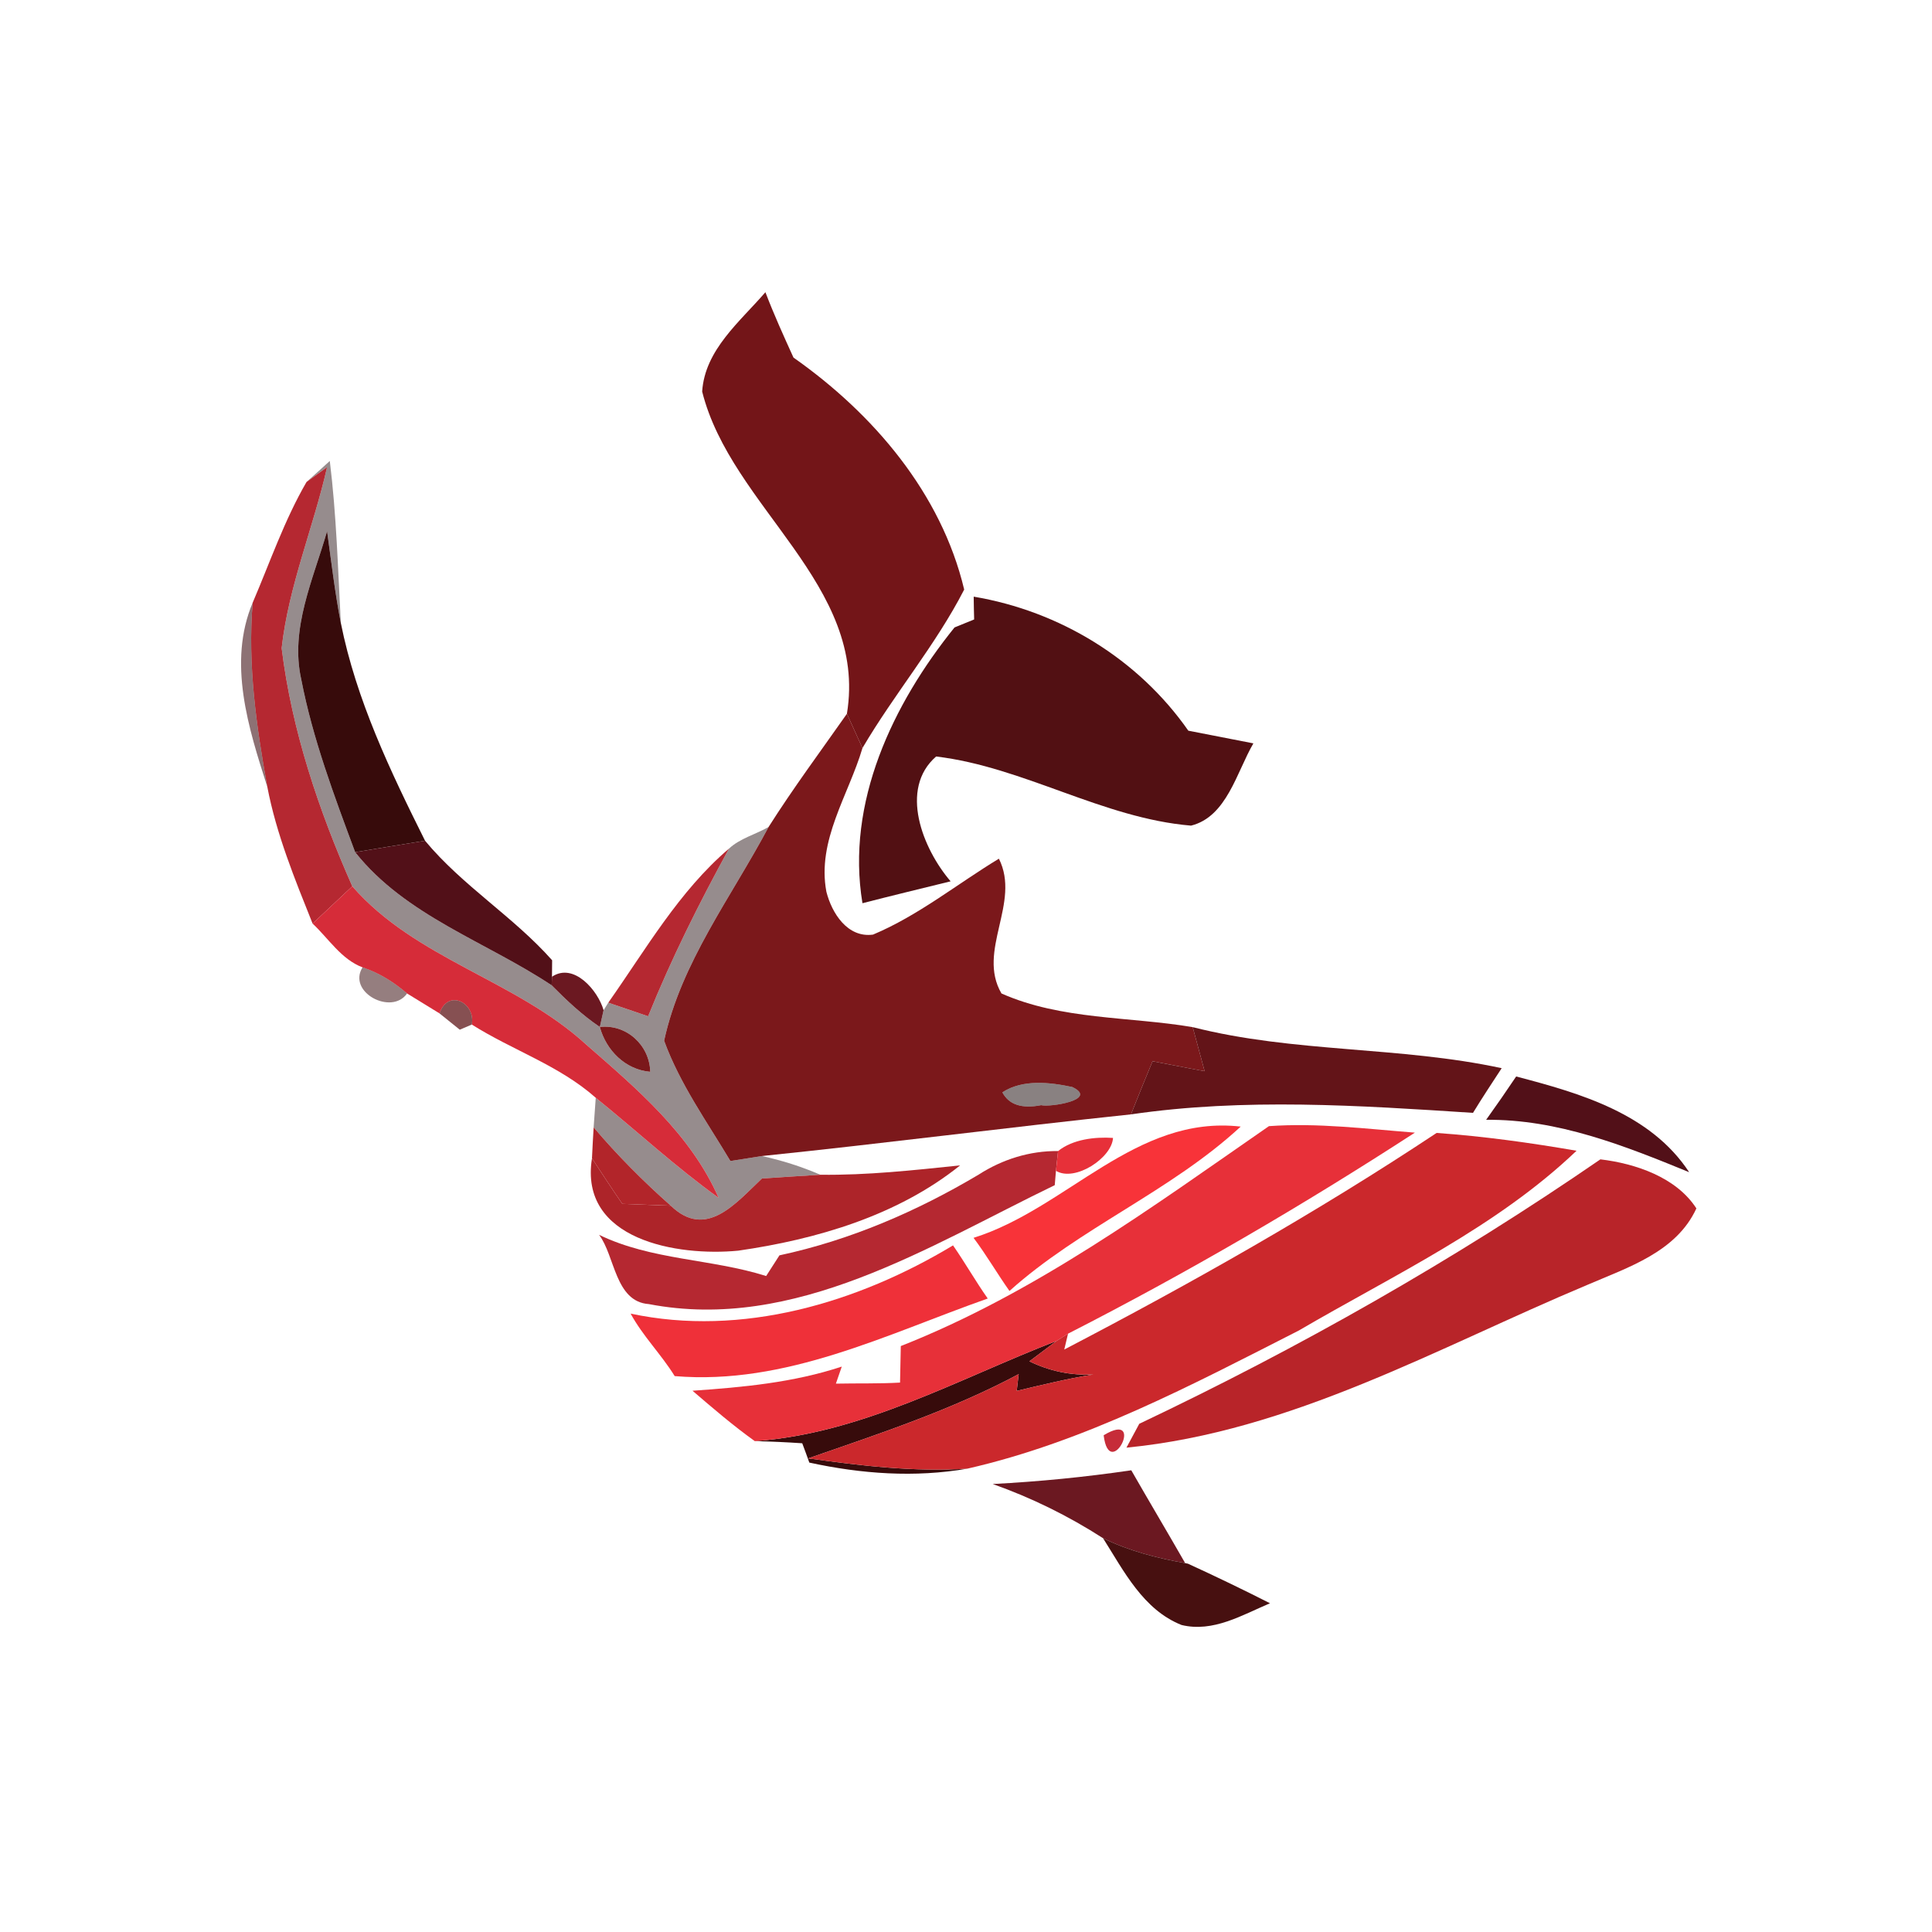 <svg xmlns="http://www.w3.org/2000/svg" width="128pt" height="128pt" viewBox="0 0 128 128"><path fill="#731518" d="M50.71 19.36c.56 1.47 1.21 2.9 1.86 4.33 5.28 3.71 9.79 8.98 11.31 15.37-1.88 3.67-4.64 6.92-6.74 10.5-.26-.57-.77-1.7-1.03-2.27 1.4-8.56-7.67-13.67-9.59-21.35.18-2.77 2.51-4.63 4.19-6.58z"/><path fill="#1a0607" d="M20.31 31.93c.39-.35 1.16-1.04 1.54-1.39.44 3.57.54 7.15.73 10.73-.39-2.01-.63-4.05-.91-6.08-.91 3.18-2.47 6.45-1.71 9.83.76 3.93 2.18 7.7 3.57 11.44 3.35 4.22 8.66 5.92 13.02 8.82.99 1 2.02 1.97 3.19 2.76.42 1.55 1.69 2.83 3.34 2.97-.04-1.76-1.57-3.17-3.34-2.97.06-.28.19-.83.25-1.11l.31-.5c.66.22 1.98.68 2.64.9 1.54-3.82 3.38-7.5 5.36-11.11.73-.68 1.77-.94 2.62-1.43-2.45 4.62-5.8 8.98-6.92 14.16 1.04 2.86 2.84 5.37 4.39 7.97.52-.08 1.57-.25 2.09-.33 1.33.29 2.62.7 3.87 1.24-1.29.08-2.58.16-3.87.25-1.75 1.65-3.7 4.06-6.04 1.8-1.82-1.61-3.54-3.34-5.11-5.19.03-.49.1-1.47.14-1.96 2.72 2.2 5.29 4.58 8.14 6.63-1.84-4.2-5.41-7.22-8.79-10.17-4.64-4.25-11.28-5.65-15.48-10.47-2.22-5.02-4.01-10.33-4.68-15.78.46-4.11 2.1-7.98 3.01-11.99l-1.36.98z" opacity=".46"/><g fill="#b52831"><path d="M20.31 31.93l1.36-.98c-.91 4.01-2.55 7.88-3.01 11.99.67 5.45 2.46 10.76 4.68 15.78-.88.82-1.75 1.64-2.63 2.47-1.18-2.95-2.4-5.92-3-9.06-.73-4.02-1.31-8.11-.97-12.2 1.15-2.68 2.1-5.47 3.57-8zM40.3 66.43c2.49-3.53 4.68-7.38 8-10.21-1.98 3.61-3.82 7.29-5.36 11.11-.66-.22-1.98-.68-2.64-.9zM64.84 77.82c1.57-1.01 3.38-1.58 5.26-1.56-.03.32-.1.98-.14 1.31l-.08.95c-8.36 4.04-17.2 9.74-26.89 7.88-2.25-.16-2.24-3.2-3.3-4.59 3.49 1.69 7.43 1.58 11.07 2.73.22-.34.66-1.03.88-1.37 4.67-1 9.1-2.91 13.2-5.35z"/></g><g fill="#370b0b"><path d="M19.96 45.02c-.76-3.38.8-6.65 1.71-9.83.28 2.03.52 4.07.91 6.08 1.02 5.1 3.28 9.82 5.58 14.43-1.54.25-3.08.5-4.63.76-1.39-3.74-2.81-7.51-3.57-11.44zM50.01 95.48c7.13-.51 13.45-4.11 19.99-6.64l-1.8 1.35c1.33.65 2.76.95 4.24.87-1.71.28-3.4.69-5.08 1.09l.13-1.11c-4.44 2.37-9.21 3.94-13.94 5.58 3.49.49 7.02.91 10.55.68-3.48.61-7.04.35-10.48-.4-.11-.32-.35-.96-.47-1.28-1.05-.07-2.09-.12-3.14-.14z"/></g><path fill="#3b0c10" d="M17.71 52.13c-1.25-3.89-2.64-8.23-.97-12.2-.34 4.09.24 8.18.97 12.2z" opacity=".58"/><path fill="#521013" d="M64.51 39.53c5.7.96 10.9 4.13 14.22 8.88 1.44.28 2.88.56 4.31.84-1.11 1.9-1.76 4.86-4.13 5.45-5.86-.49-11.09-3.89-16.89-4.58-2.47 2.15-.89 6.11.96 8.27-1.95.48-3.9.95-5.84 1.45-1.11-6.67 2.01-13.2 6.1-18.27.33-.13.98-.4 1.3-.53-.01-.38-.03-1.13-.03-1.51z"/><g fill="#7b181b"><path d="M50.92 54.79c1.63-2.57 3.44-5.01 5.19-7.5.26.57.77 1.7 1.03 2.27-.92 3.12-3.03 6.12-2.39 9.52.36 1.42 1.4 3.07 3.09 2.84 3-1.26 5.57-3.35 8.34-5.03 1.47 2.93-1.48 6.1.17 8.93 3.97 1.76 8.46 1.52 12.67 2.23.26.97.52 1.94.79 2.92-1.16-.21-2.3-.45-3.45-.66-.49 1.17-.96 2.34-1.43 3.52-8.16.86-16.29 1.92-24.45 2.76-.52.08-1.57.25-2.09.33-1.55-2.6-3.35-5.11-4.39-7.97 1.12-5.18 4.47-9.54 6.92-14.16m15.49 17.58c.43.82 1.29 1.1 2.57.85.56.15 3.82-.35 2.07-1.2-1.49-.32-3.29-.53-4.64.35zM39.74 68.04c1.77-.2 3.3 1.21 3.34 2.97-1.65-.14-2.92-1.42-3.34-2.97z"/></g><g fill="#521018"><path d="M23.53 56.46c1.55-.26 3.09-.51 4.63-.76 2.48 2.99 5.86 5.03 8.42 7.92l-.01 1.09-.02.57c-4.36-2.9-9.67-4.6-13.02-8.82zM98.46 74.19c.68-.95 1.34-1.9 1.99-2.87 4.24 1.11 8.9 2.45 11.46 6.34-4.3-1.76-8.72-3.52-13.45-3.47z"/></g><path fill="#d62c39" d="M23.34 58.72c4.2 4.82 10.84 6.22 15.48 10.47 3.38 2.95 6.95 5.97 8.79 10.17-2.85-2.05-5.42-4.43-8.14-6.63-2.41-2.14-5.52-3.15-8.21-4.85.26-1.46-1.59-2.39-2.14-.74-.54-.33-1.61-.99-2.15-1.32-.87-.75-1.86-1.37-2.95-1.73-1.41-.53-2.25-1.91-3.31-2.9.88-.83 1.75-1.65 2.63-2.47z"/><path fill="#380c0f" d="M24.02 64.09c1.09.36 2.08.98 2.95 1.73-1.03 1.48-3.98-.09-2.95-1.73z" opacity=".53"/><g fill="#6b1821"><path d="M36.57 64.71c1.45-.97 3.05.92 3.42 2.22-.06.28-.19.83-.25 1.11-1.17-.79-2.2-1.76-3.19-2.76l.02-.57zM65.77 98.32c3.07-.16 6.13-.46 9.18-.91 1.18 2.06 2.39 4.09 3.57 6.15-1.87-.33-3.73-.81-5.44-1.65-2.3-1.48-4.74-2.68-7.31-3.59z"/></g><path fill="#5e1618" d="M29.12 67.14c.55-1.65 2.4-.72 2.14.74l-.8.34c-.34-.27-1.01-.81-1.34-1.08z" opacity=".75"/><path fill="#631418" d="M79.02 68.05c6.71 1.71 13.71 1.26 20.47 2.72-.64.98-1.29 1.96-1.9 2.96-7.54-.49-15.14-1-22.66.1.47-1.18.94-2.35 1.43-3.52 1.15.21 2.29.45 3.45.66-.27-.98-.53-1.95-.79-2.92z"/><path fill="#140405" d="M66.41 72.37c1.35-.88 3.15-.67 4.64-.35 1.75.85-1.51 1.35-2.07 1.2-1.28.25-2.14-.03-2.57-.85z" opacity=".5"/><path fill="#b2252a" d="M39.33 74.69c1.57 1.85 3.29 3.58 5.11 5.19l-3.21-.12c-.69-1-1.35-2.01-2.01-3.02.02-.51.08-1.54.11-2.05z"/><g fill="#e73039"><path d="M70.1 76.26c.98-.78 2.43-.95 3.64-.87-.07 1.32-2.52 2.94-3.78 2.18.04-.33.11-.99.14-1.31zM59.68 89.18c8.88-3.5 16.61-9.18 24.39-14.57 3.23-.23 6.46.18 9.67.43-7.43 4.82-15.09 9.29-22.98 13.32l-.76.48c-6.54 2.53-12.86 6.13-19.99 6.64-1.44-1.03-2.79-2.19-4.13-3.34 3.33-.23 6.69-.54 9.89-1.6l-.39 1.13c1.42-.03 2.84.01 4.25-.07.01-.6.04-1.81.05-2.42z"/></g><path fill="#f83339" d="M64.5 82.01c6.19-1.94 10.74-8.17 17.7-7.37-4.64 4.29-10.67 6.71-15.32 10.89-.82-1.16-1.53-2.39-2.38-3.52z"/><path fill="#cb282c" d="M70.51 89.41c8.44-4.4 16.74-9.09 24.67-14.35 3.11.22 6.2.65 9.27 1.18-5.31 5.07-12.11 8.23-18.4 11.91C79 91.74 71.86 95.53 64.1 97.3c-3.53.23-7.06-.19-10.55-.68 4.73-1.64 9.5-3.21 13.94-5.58l-.13 1.11c1.68-.4 3.37-.81 5.08-1.09-1.48.08-2.91-.22-4.24-.87l1.8-1.35.76-.48-.25 1.05z"/><path fill="#ad2429" d="M39.22 76.74c.66 1.01 1.32 2.02 2.01 3.02l3.21.12c2.34 2.26 4.29-.15 6.04-1.8 1.29-.09 2.58-.17 3.87-.25 3.1.04 6.18-.3 9.26-.62-4.15 3.33-9.5 4.9-14.7 5.65-4.02.39-10.56-.7-9.69-6.12z"/><path fill="#b82429" d="M75.48 94.33c10.62-5.04 20.86-10.85 30.55-17.52 2.34.28 5.03 1.19 6.36 3.25-1.33 2.89-4.52 3.9-7.21 5.06-9.95 4.17-19.62 9.73-30.55 10.79l.85-1.58z"/><path fill="#ef3039" d="M63.14 82.51c.8 1.15 1.49 2.37 2.3 3.52-6.72 2.37-13.38 5.76-20.74 5.14-.89-1.44-2.11-2.65-2.92-4.14 7.37 1.57 15.04-.71 21.36-4.52z"/><path fill="#ff3439" d="M57.37 90.37c.28.28.28.28 0 0z"/><path fill="#c62c39" d="M73.12 95.09c2.85-1.73.39 3.18 0 0z"/><path fill="#471010" d="M73.08 101.91c1.71.84 3.57 1.32 5.44 1.65l.19.04c1.83.84 3.64 1.71 5.43 2.62-1.84.78-3.77 1.95-5.86 1.44-2.54-1.01-3.82-3.57-5.2-5.75z"/></svg>